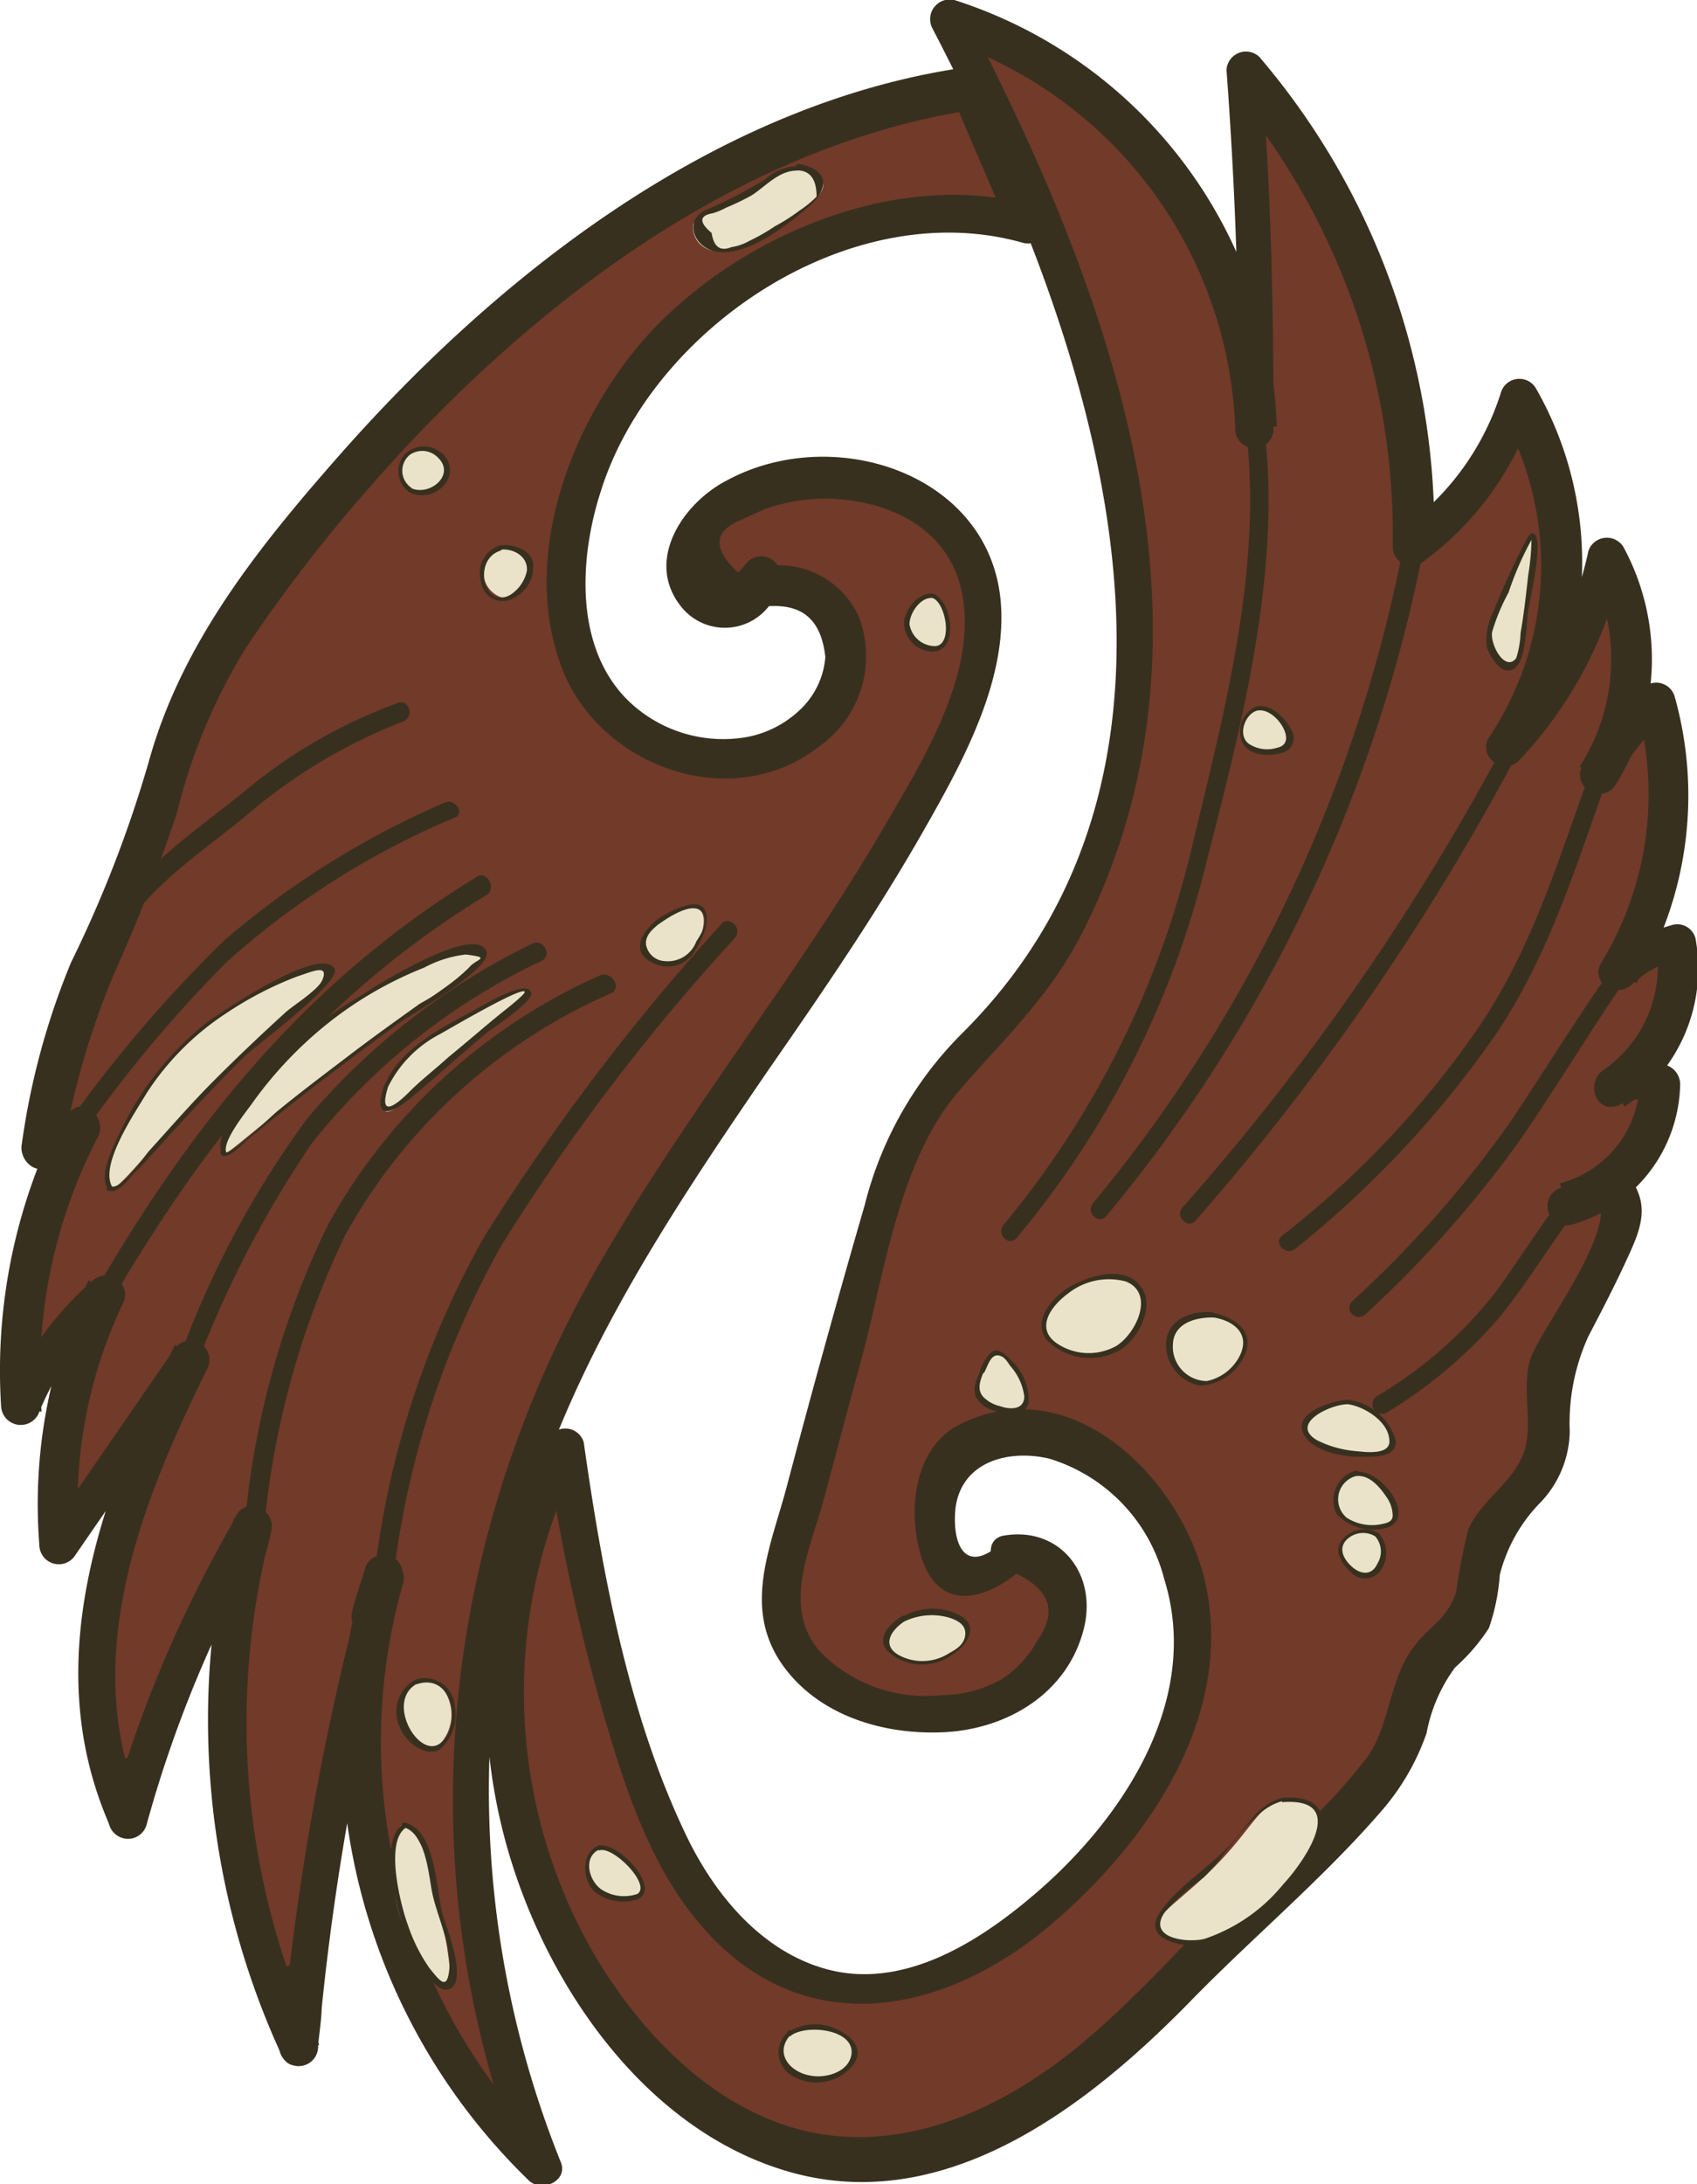 <svg xmlns="http://www.w3.org/2000/svg" viewBox="0 0 77.62 99.86"><defs><style>.cls-1{fill:#723a29;}.cls-2{fill:#38301f;}.cls-3{fill:#eae3ca;}</style></defs><title>spacer1</title><g id="Layer_2" data-name="Layer 2"><g id="glasses"><path class="cls-1" d="M44.35,3.94c-9,1.2-16.55,6.45-23.2,12.45a69.85,69.85,0,0,0-10.9,12.85A13.94,13.94,0,0,0,8,34.19a56.6,56.6,0,0,1-4.2,11.1c-.2.55-.35,1.05-.55,1.6A55.12,55.12,0,0,0,2,52.59c.6-.45,1.2-.85,1.8-1.3a23.18,23.18,0,0,0-2.7,13.05,13.41,13.41,0,0,1,3.85-5.4,21,21,0,0,0-2.1,11.7l6-8.7c-3.15,6.4-6.35,14.3-2.9,21.25.95-3.7-.7-1.4,0,0a54.34,54.34,0,0,1,5.7-13.55c-1.7,6.15-.55,1,0,0a34.55,34.55,0,0,0,2.15,24c.4-5.7-.75-1.6,0,0A118.12,118.12,0,0,1,17.6,71.94c-1.1,3.7-.45,1.55,0,0a26.65,26.65,0,0,0-.8,11.4A27.44,27.44,0,0,0,20.75,94a24.81,24.81,0,0,0,4.15,5,47.59,47.59,0,0,1-2.85-10.45,48.72,48.72,0,0,1-.3-10.8A42.63,42.63,0,0,1,24,67.19a49.58,49.58,0,0,1,4.55-9.6c1.8-3,3.75-5.9,5.75-8.75s4-5.8,5.85-8.8a38.23,38.23,0,0,0,4.6-9.55c.8-3,.1-6.2-2.9-7.75a8.9,8.9,0,0,0-7.8-.1c-1.35.65-2.6,1.75-2.5,3.4.1,1.35,1.3,2.4,2.6,1.7a1.38,1.38,0,0,0,.8-1.4l-.65.7a3,3,0,0,1,3.9,1,3.7,3.7,0,0,1-.4,4.55c-2.25,2.75-6.5,2.65-9.15.5-3.2-2.55-3-7.35-1.95-10.9a17.09,17.09,0,0,1,7.15-9.25,18.86,18.86,0,0,1,11.65-3,6.13,6.13,0,0,1,1.6.35Z"/><path class="cls-2" d="M44.1,3.09c-11.3,1.65-21.25,9.4-28.6,17.75-3.65,4.15-7.2,8.55-8.7,14A56,56,0,0,1,3.25,44,33.62,33.62,0,0,0,1,52.29c-.15.7.6,1.5,1.3,1s1.2-.85,1.8-1.3l-1.2-1.2A25.74,25.74,0,0,0,.05,64.29a.9.9,0,0,0,1.75.25,13,13,0,0,1,3.65-5c-.45-.35-.9-.7-1.4-1A23.68,23.68,0,0,0,1.8,70.64a.89.89,0,0,0,1.65.45l6-8.7L8,61.49c-3.4,6.9-6.3,14.65-2.9,22.15a.88.88,0,0,0,1.6-.2c.15-.7.6-2,.15-2.7a.88.88,0,0,0-1-.4c-1.15.45-1.2,2.1-.85,3.1a.89.89,0,0,0,1.7,0A56.1,56.1,0,0,1,12.3,70.09l-1.6-.7a17.33,17.33,0,0,1-.8,2.75c.55,0,1,.15,1.6.2.2.6.15-.3.25-.75a7.68,7.68,0,0,1,.55-1.5l-1.6-.7A36.58,36.58,0,0,0,12.9,94c.4.85,1.6.35,1.65-.45s.5-2.9-.3-3.55A.92.92,0,0,0,13,90c-.8.85-.55,2.8-.2,3.8a.89.89,0,0,0,1.75-.25,119.3,119.3,0,0,1,3.85-21.4.88.88,0,0,0-1.7-.45c-.2.7-.45,1.35-.6,2a.88.88,0,0,0,1.7.45c.2-.65.4-1.35.6-2l-1.7-.45a28.15,28.15,0,0,0,7.5,28c.6.55,1.8,0,1.45-.85A45.54,45.54,0,0,1,23.5,71.74c2-8.55,6.8-15.75,11.7-22.9,2.5-3.6,5-7.25,7.15-11.05,1.65-2.9,3.55-6.4,3.45-9.8-.15-6.25-7.6-8.75-12.6-6-2,1.05-3.75,3.7-2,5.8a2.55,2.55,0,0,0,4.5-1.5.88.88,0,0,0-1.5-.6,8.94,8.94,0,0,1-.65.7.89.89,0,0,0,1,1.4c2-.35,3,.4,3.2,2.25a3.71,3.71,0,0,1-1.2,2.45,4.81,4.81,0,0,1-2.35,1.2A6.25,6.25,0,0,1,28.7,32c-2.45-2.45-2.2-6.55-1.2-9.6C29.85,15,38.9,8.89,46.75,11.09c.8.25,1.3-.65,1-1.3l-2.7-6.3c-.45-1.05-1.95-.15-1.5.9l2.7,6.3,1-1.3c-6.1-1.7-13.3,1.3-17.5,5.8-3.6,3.9-6.1,10.4-3.95,15.6,1.85,4.35,7.75,6.4,11.65,3.35a5.05,5.05,0,0,0,1.85-5.9,4,4,0,0,0-5.5-1.95c.35.45.7.9,1.05,1.4a8.94,8.94,0,0,1,.65-.7l-1.5-.6c-1.4-1.2-1.45-2.05-.15-2.6l1.1-.5a8.27,8.27,0,0,1,3.65-.45c2.35.25,4.6,1.4,5.3,3.85,1,3.65-1.5,7.75-3.25,10.75-3.95,6.85-8.95,13-12.95,19.85C20.1,70.14,18.45,85.44,24,99.44c.5-.3,1-.55,1.45-.85a26.4,26.4,0,0,1-7-26.25.88.88,0,0,0-1.7-.45c-.2.7-.4,1.35-.6,2l1.7.45c.2-.7.4-1.35.6-2l-1.7-.45a125.13,125.13,0,0,0-3.9,21.85c.6-.1,1.15-.15,1.75-.25a4.59,4.59,0,0,1-.25-1.4c-.05-.35.3-1,0-.65H13.05c-.4-.35,0,.2-.15.5a11.17,11.17,0,0,0-.1,1.8l1.65-.45A34.8,34.8,0,0,1,12.4,70c.25-1-1.15-1.6-1.6-.7S9.5,72,9.8,73a.88.88,0,0,0,1.6.2,17.73,17.73,0,0,0,1-3.15.89.89,0,0,0-1.6-.7A58.21,58.21,0,0,0,5,83.09H6.7c-.25-.7.3-1.15-.4-.9l-1-.4c-.1-.15-.25,1.1-.3,1.3.55,0,1-.15,1.6-.2-3.1-6.8-.2-14.1,2.9-20.35a.88.88,0,0,0-1.5-.9l-6,8.7,1.65.45a21.23,21.23,0,0,1,2-11.25.88.88,0,0,0-1.4-1,15.18,15.18,0,0,0-4.1,5.75c.6.1,1.15.15,1.75.25a23.41,23.41,0,0,1,2.6-12.6c.35-.7-.45-1.75-1.2-1.2-.6.45-1.2.85-1.8,1.3l1.3,1a36.75,36.75,0,0,1,2.45-8.6A75.18,75.18,0,0,0,8.1,37.14a26.12,26.12,0,0,1,3.2-7.6,70.67,70.67,0,0,1,5.55-7.2C24,14.14,33.65,6.64,44.65,5A1,1,0,0,0,44.1,3.09Z"/><path class="cls-1" d="M46.35,71.24c-1.05,1-2.4,1.8-3.05.45s-.7-4.3.45-5.2a5.36,5.36,0,0,1,4.2-.8c4.35.9,7,5.75,6.65,10.15S51.4,84.09,48.1,87c-2.7,2.4-6.15,4.45-9.7,3.9a9.91,9.91,0,0,1-6.2-4.1,24.8,24.8,0,0,1-3.2-6.9,81.16,81.16,0,0,1-3.15-13.8,24.56,24.56,0,0,0,2.9,27.05,15.31,15.31,0,0,0,8.8,5.4c4.35.65,8.7-1.35,12.15-4.1s6.2-6.25,9.45-9.2c2.05-1.85,4.4-3.7,5.15-6.35a8.33,8.33,0,0,1,1-2.9c.45-.6,1.15-1,1.6-1.5.85-1.15.55-2.8,1.1-4.15.75-1.75,3-2.9,2.85-4.8,0-.5-.3-1-.3-1.5a4.8,4.8,0,0,1,.6-2.15c.9-1.75,1.75-3.5,2.65-5.2.35-.75.7-1.75,0-2.25-.75.25-1.5.45-2.25.7a5.68,5.68,0,0,0,4.3-5.6,4.08,4.08,0,0,0-2.15.35,6.53,6.53,0,0,0,2.85-6.75,5.58,5.58,0,0,0-2.55,1.4,15.25,15.25,0,0,0,1.65-12.4,11.17,11.17,0,0,0-2.65,3.45,9.58,9.58,0,0,0,.4-10,17.5,17.5,0,0,1-4.6,8.75,14.87,14.87,0,0,0,.55-15.9A12.28,12.28,0,0,1,64.6,25a32.14,32.14,0,0,0-7.75-21.6c.45,5.4.6,10.85.55,16.3A20.06,20.06,0,0,0,43.35,1c3.85,7.35,7.3,15.1,8.25,23.3s-.9,17.15-6.55,23.2c-1.1,1.2-1.9,1.6-2.75,3a20.45,20.45,0,0,0-1.7,4c-1.5,5.25-3,10.5-4.35,15.8-.4,1.45-.85,2.15-.6,3.6.45,2.55,3.25,4.25,5.85,4.45s4.8-.2,6.3-2.25a4.39,4.39,0,0,0,1-3.25,2.11,2.11,0,0,0-2.55-1.7"/><path class="cls-2" d="M45.7,70.64c-1.6,1.35-2.15-.1-2-1.65.25-2.15,2.4-2.75,4.3-2.3a7.76,7.76,0,0,1,5.25,5.5c1.75,5.6-2,11.15-6.15,14.6-2.5,2.1-5.85,4.15-9.25,3.25-3-.8-5.15-3.4-6.45-6.1-2.65-5.5-3.85-12-4.7-18a.88.88,0,0,0-1.6-.2A25.54,25.54,0,0,0,23.4,85.14c1.85,5.9,6.1,12,12.2,14,7.4,2.45,14.15-2.8,19-7.8,2.8-2.85,5.95-5.5,8.55-8.5a10.83,10.83,0,0,0,2.1-3.6,7.33,7.33,0,0,1,1.3-3,8.93,8.93,0,0,0,1.55-1.8A9.38,9.38,0,0,0,68.6,72a7.25,7.25,0,0,1,1.9-3.35,4.82,4.82,0,0,0,1.3-3.2,9.53,9.53,0,0,1,.85-4.35c.6-1.15,1.2-2.3,1.75-3.5s1.1-2.35.25-3.6a.88.88,0,0,0-1-.4c-.75.25-1.5.45-2.25.7a.88.88,0,0,0,.45,1.7,6.8,6.8,0,0,0,5-6.45.93.93,0,0,0-.9-.9,7.44,7.44,0,0,0-2.35.35c.25.55.45,1.05.7,1.6a7.59,7.59,0,0,0,3.25-7.7.86.86,0,0,0-1.1-.6,7.49,7.49,0,0,0-3,1.65c.45.35.9.7,1.4,1a16.7,16.7,0,0,0,1.75-13.1.88.88,0,0,0-1.45-.4,13.17,13.17,0,0,0-2.8,3.6.88.88,0,0,0,1.5.9,10.75,10.75,0,0,0,.4-10.95.89.89,0,0,0-1.6.2,17.7,17.7,0,0,1-4.35,8.35c.45.35.9.7,1.4,1a16,16,0,0,0,.55-16.8.88.88,0,0,0-1.6.2,12.13,12.13,0,0,1-4.35,6.1c.45.25.9.5,1.3.75a33.36,33.36,0,0,0-8-22.2.89.89,0,0,0-1.5.6c.4,5.4.6,10.85.55,16.3h1.75A21.21,21.21,0,0,0,43.65,0a.9.9,0,0,0-1,1.3c7.05,13.55,14.15,33.3,1.3,46a16.88,16.88,0,0,0-4.4,7.8c-1.25,4.3-2.45,8.65-3.6,13-.75,2.75-2,5.5-.1,8.1,1.65,2.25,4.55,3.1,7.2,3,3-.1,5.85-1.8,6.55-4.85.55-2.45-1.15-4.55-3.65-4.15-1.1.15-.65,1.85.45,1.7,1.6.75,2,1.75,1.05,3.1a4.88,4.88,0,0,1-1.6,1.75,5.6,5.6,0,0,1-2.8.75,6.72,6.72,0,0,1-5.55-2c-1.75-2-.45-4.65.15-6.85s1.15-4.35,1.75-6.5c1.05-3.9,1.7-9,4.4-12.2,2.15-2.5,4.25-4.4,5.75-7.4,7-13.85,1.2-29.3-5.45-42.05l-1,1.3a19.44,19.44,0,0,1,13.4,17.9.88.88,0,0,0,1.75,0c0-5.45-.1-10.85-.55-16.3L56.2,4a31.57,31.57,0,0,1,7.5,21,.87.87,0,0,0,1.3.75,14.14,14.14,0,0,0,5.2-7.15c-.55.05-1,.15-1.6.2a14.13,14.13,0,0,1-.55,15,.88.88,0,0,0,1.4,1,18.92,18.92,0,0,0,4.8-9.1c-.55.05-1,.15-1.6.2a9.08,9.08,0,0,1-.4,9.15l1.5.9a11.47,11.47,0,0,1,2.55-3.25c-.5-.15-1-.25-1.45-.4a14.78,14.78,0,0,1-1.6,11.7c-.55.9.65,1.7,1.4,1a5.27,5.27,0,0,1,2.2-1.2c-.35-.2-.7-.4-1.1-.6a5.79,5.79,0,0,1-2.45,5.75c-.75.55-.35,1.95.7,1.6a3.14,3.14,0,0,1,1.9-.3l-.9-.9a4.87,4.87,0,0,1-3.65,4.75c.15.55.3,1.15.45,1.7.75-.25,1.5-.45,2.25-.7l-1-.4c1,1.4-2.45,5.9-3,7.3s.2,3.3-.45,4.65-1.9,2-2.45,3.3a28.62,28.62,0,0,0-.55,2.85c-.45,1.3-1.2,1.5-1.9,2.45-1.15,1.45-1.1,3.5-2.1,5a24.74,24.74,0,0,1-4.05,4.2c-3.1,2.9-5.8,6.25-9.1,9-3.6,3-8.35,5.2-13.1,3.85-4-1.15-7.15-4.5-9.2-8a23.92,23.92,0,0,1-.55-22.85c-.55,0-1.05-.15-1.6-.2a89.15,89.15,0,0,0,2.7,12.45c.95,3.25,2.1,6.65,4.3,9.25,4.55,5.4,11,4.3,16,.1,4.45-3.75,8.45-9.5,7.15-15.6-1-4.7-6.05-9.9-11.2-7.35-2.1,1-2.45,3.85-1.85,5.95.8,2.75,3,2.15,4.75.6C47.8,71.14,46.55,69.89,45.7,70.64Z"/><path class="cls-2" d="M33,42.24a100.57,100.57,0,0,0-10.85,14.3A41.05,41.05,0,0,0,17.2,71.39c-.1.55.75.8.85.25A40.86,40.86,0,0,1,22.9,57a94.3,94.3,0,0,1,10.7-14.1C34,42.44,33.35,41.84,33,42.24Z"/><path class="cls-2" d="M27.45,44.59A26.5,26.5,0,0,0,15,56a39.15,39.15,0,0,0-3.8,13.65c0,.55.8.55.9,0a39.12,39.12,0,0,1,3.7-13.2A25.59,25.59,0,0,1,28,45.39C28.4,45.14,28,44.39,27.45,44.59Z"/><path class="cls-2" d="M24.35,43.14a31.49,31.49,0,0,0-10.3,8A43.52,43.52,0,0,0,8.5,61.29c-.25.5.55,1,.75.45a48.84,48.84,0,0,1,5-9.45,29.49,29.49,0,0,1,10.5-8.35C25.3,43.69,24.85,42.89,24.35,43.14Z"/><path class="cls-2" d="M21.8,40.09c-7.6,4.65-12.8,11-17.25,18.6a.44.44,0,0,0,.75.45c4.4-7.45,9.5-13.7,17-18.25C22.7,40.54,22.25,39.79,21.8,40.09Z"/><path class="cls-2" d="M20.35,36.69A39.31,39.31,0,0,0,10.25,43,61.09,61.09,0,0,0,3.4,50.94c-.35.45.3,1.05.6.6A60.67,60.67,0,0,1,10.35,44a37.1,37.1,0,0,1,10.4-6.6C21.3,37.24,20.85,36.49,20.35,36.69Z"/><path class="cls-2" d="M18.2,32.14a23.29,23.29,0,0,0-7.15,4.15c-2,1.6-4.2,3.1-5.7,5.15-.35.45.45.9.75.45,1.35-1.8,3.4-3.15,5.1-4.55A24.74,24.74,0,0,1,18.4,33C19,32.79,18.7,31.94,18.2,32.14Z"/><path class="cls-2" d="M57,19.74c.75,6.25-1,12.8-2.45,18.85A42.17,42.17,0,0,1,45.9,56c-.35.45.25,1,.6.6a42.46,42.46,0,0,0,8.65-17.05c1.6-6.25,3.45-13.25,2.7-19.8C57.8,19.19,56.9,19.19,57,19.74Z"/><path class="cls-2" d="M64.2,24.94A67,67,0,0,1,50,55c-.35.45.25,1,.6.6a68.07,68.07,0,0,0,14.5-30.45C65.15,24.64,64.3,24.39,64.2,24.94Z"/><path class="cls-2" d="M69,33.64A109.45,109.45,0,0,1,54.1,55.19c-.4.4.25,1.05.6.6A112,112,0,0,0,69.65,34C70,33.59,69.25,33.14,69,33.64Z"/><path class="cls-2" d="M72.65,35.54c-1.45,4-2.6,7.85-5,11.4a42.7,42.7,0,0,1-9,9.55c-.45.35.2.95.6.6a46.51,46.51,0,0,0,9.1-9.7c2.45-3.6,3.65-7.55,5.1-11.6A.44.44,0,0,0,72.65,35.54Z"/><path class="cls-2" d="M73.65,44.39c-1.55,2.2-3,4.55-4.5,6.8a50.2,50.2,0,0,1-7.3,8.3.42.42,0,0,0,.6.6,51.45,51.45,0,0,0,7.1-8c1.65-2.4,3.15-4.9,4.8-7.3C74.75,44.39,74,43.94,73.65,44.39Z"/><path class="cls-2" d="M71.25,55c-1,1.35-1.9,2.8-2.9,4.15a19.49,19.49,0,0,1-5.4,4.7.44.44,0,0,0,.45.75,21.39,21.39,0,0,0,5.25-4.45c1.2-1.5,2.2-3.15,3.35-4.7C72.35,55,71.55,54.54,71.25,55Z"/><path class="cls-3" d="M18.8,22.39a1.18,1.18,0,0,0,1.7-.75,1.13,1.13,0,0,0-.65-1.05,1,1,0,0,0-1.35.4A1,1,0,0,0,18.8,22.39Z"/><path class="cls-2" d="M18.7,22.49a1.31,1.31,0,0,0,1.6-.3,1,1,0,0,0-.2-1.55,1.23,1.23,0,0,0-1.65.2,1.19,1.19,0,0,0,.25,1.65c.1.1.2-.1.1-.2a.94.94,0,0,1-.05-1.5,1,1,0,0,1,1.3.15c.8.8-.45,1.8-1.3,1.35C18.7,22.24,18.6,22.44,18.7,22.49Z"/><path class="cls-3" d="M22.9,25a1.23,1.23,0,0,0,0,2.3c.7.15,1.7-.85,1.45-1.6A1.27,1.27,0,0,0,22.9,25Z"/><path class="cls-2" d="M22.85,24.94A1.33,1.33,0,0,0,22,26.59a1,1,0,0,0,1.4.8,1.64,1.64,0,0,0,1-1.5c0-.7-.85-1.05-1.55-.95-.15,0-.1.25,0,.2.55-.1,1.3.25,1.25.95a1.71,1.71,0,0,1-.75,1.1c-1.2.7-1.75-1.55-.5-2C23.05,25.14,23,24.89,22.85,24.94Z"/><path class="cls-3" d="M36.45,7.69c.5,0,1.15.35,1.2.75S37,9.44,36.2,10c-1.1.75-3,1.95-4,1.3a1.08,1.08,0,0,1-.5-1c.1-.45.75-.5,1.8-1C35.25,8.44,35.45,7.64,36.45,7.69Z"/><path class="cls-2" d="M36.45,7.79q.9,0,.9,1.2a5,5,0,0,1-.8.65,8.22,8.22,0,0,1-1.1.7A8.55,8.55,0,0,1,34.3,11a2.46,2.46,0,0,1-.85.3c-.5.2-.8,0-.9-.65-.6-.5-.55-.8.05-.9a3.06,3.06,0,0,0,.6-.25,12,12,0,0,0,1.15-.55c.65-.4,1.25-1.15,2.1-1.15.15,0,.15-.2,0-.2a2.23,2.23,0,0,0-1.45.6A21.83,21.83,0,0,1,32.2,9.64c-.9.5-.45,1.65.5,1.85,1.4.3,3.25-1.15,4.25-2s1-1.75-.45-2C36.35,7.59,36.3,7.79,36.45,7.79Z"/><path class="cls-3" d="M10.2,52.74c.15.1.6-.4,3.15-2.4,5.8-4.55,9-6.35,8.8-6.8s-2.45.3-4.3,1.2C12.7,47.34,9.85,52.39,10.2,52.74Z"/><path class="cls-2" d="M10.2,52.84c.35.1,1-.65,1.2-.8,2.25-1.85,4.55-3.6,6.9-5.3.4-.3,4.25-2.45,3.95-3.25-.65-1.55-7.3,2.95-8,3.55-.85.75-4.75,4.2-4.1,5.75,0,.15.25,0,.2-.1-.2-.5.9-1.85,1.15-2.2a18.25,18.25,0,0,1,2.95-3.25,17.26,17.26,0,0,1,4.95-3,5.27,5.27,0,0,1,1.9-.6c1.25.15.45.2.15.6a10.43,10.43,0,0,1-2.25,1.65c-1.05.75-2.1,1.5-3.15,2.3s-2.25,1.7-3.35,2.6c-.2.15-2.1,2-2.4,1.9S10.05,52.79,10.2,52.84Z"/><path class="cls-3" d="M5,54.34c.35.25,1.65-1.7,4.85-4.9,3.7-3.75,5.5-4.75,5.35-5.1-.3-.5-5.3,1-8.25,5.1C5.4,51.54,4.6,54.09,5,54.34Z"/><path class="cls-2" d="M5,54.44c.5.15,1-.75,1.35-1,1.6-1.75,3.2-3.55,4.9-5.2.35-.35,4.4-3.35,4.05-3.95-.65-1.15-5.5,2.2-5.9,2.5a14,14,0,0,0-3.8,4.75c-.3.65-1.15,2.15-.65,2.85.1.1.25,0,.2-.1-.65-1,1.05-3.45,1.55-4.3a12.43,12.43,0,0,1,3.7-3.7,16.17,16.17,0,0,1,3.2-1.65c.65-.2,1.45-.6,1.15.15-.2.5-1.4,1.2-1.75,1.55-1.1,1-2.15,2-3.2,3.05s-2,2.15-3,3.25c-.25.3-1.25,1.75-1.7,1.6C4.85,54.24,4.8,54.44,5,54.44Z"/><path class="cls-3" d="M17.65,49.69c.15-.5.7-1.7,4-3.4.4-.2,2.45-1.25,2.6-1s-.7.7-2.35,2.1c-2.75,2.35-3.9,3.65-4.3,3.4C17.35,50.59,17.55,49.89,17.65,49.69Z"/><path class="cls-2" d="M17.75,49.69a5.45,5.45,0,0,1,2.35-2.4c.2-.1,3.75-2.2,3.9-1.95.05.1-.85.8-1.1,1-.8.65-1.6,1.35-2.4,2-.6.55-1.2,1-1.8,1.6s-1.4,1.2-.95-.25c.05-.15-.15-.2-.2,0-.5,1.55.35,1.25,1.25.5,1.2-1,2.3-2,3.5-3,.25-.2,2.1-1.4,2-1.8-.15-.7-2.35.65-2.7.85-1.45.75-3.45,1.8-4.05,3.5C17.5,49.79,17.7,49.84,17.75,49.69Z"/><path class="cls-3" d="M18.45,83.39c.35,0,.85,1,1.05,1.45a17.32,17.32,0,0,1,.4,2c.25,1.15.4,1.25.55,2.2.1.7.25,1.65,0,1.8s-1.9-1.75-2.35-4C17.85,85.29,18,83.49,18.45,83.39Z"/><path class="cls-2" d="M18.45,83.54c1,.25,1.15,2.1,1.3,2.9.2,1.1.9,2.4.8,3.6-.1,1-.45.5-.9-.05a7.65,7.65,0,0,1-1-2c-.3-.8-1.1-3.85-.05-4.45.1-.05,0-.25-.1-.2-1.15.7-.45,3.5-.15,4.45.15.5,1.3,3.5,2.2,3.15s-.2-3-.3-3.4c-.3-1.05-.3-3.85-1.7-4.2C18.35,83.29,18.3,83.49,18.45,83.54Z"/><path class="cls-3" d="M19,76.89a1.59,1.59,0,0,0-.75,1.8c.2.85,1.05,1.45,1.6,1.3a2,2,0,0,0,.4-2.8A1.06,1.06,0,0,0,19,76.89Z"/><path class="cls-2" d="M19,76.79A1.68,1.68,0,0,0,18.3,79c.25.6,1.1,1.35,1.8,1a2.09,2.09,0,0,0,.7-2A1.37,1.37,0,0,0,19,76.79a.11.11,0,0,0,.1.2c1.6-.5,2.05,1.9,1.05,2.7s-2.6-2-1-2.75C19.2,76.89,19.1,76.74,19,76.79Z"/><path class="cls-3" d="M42.65,27.24c-.45-.1-1.35.7-1.15,1.55a1.21,1.21,0,0,0,1.55.8C43.6,29.24,43.25,27.34,42.65,27.24Z"/><path class="cls-2" d="M42.65,27.14c-.65-.05-1.25.7-1.3,1.3a1.33,1.33,0,0,0,1.3,1.35c1.25,0,.9-2.4,0-2.65-.1-.05-.15.15,0,.2.6.2.95,2.1.15,2.2a1.19,1.19,0,0,1-1.2-1c0-.5.5-1.25,1.05-1.2C42.8,27.34,42.8,27.14,42.65,27.14Z"/><path class="cls-3" d="M30.1,42.19c-.3.2-.8.65-.75,1.15a1.24,1.24,0,0,0,1.35.8c1.1-.15,1.8-2,1.35-2.5C31.75,41.24,30.7,41.69,30.1,42.19Z"/><path class="cls-2" d="M30,42.09c-.65.55-1.15,1.4-.2,1.9a1.44,1.44,0,0,0,2-.55c.3-.45.75-1.35.4-1.9s-1.75.2-2.2.55c-.1,0,0,.25.15.15.35-.25,1.45-1,1.9-.6s0,1.1-.2,1.4a1.39,1.39,0,0,1-1.45.9.91.91,0,0,1-.85-.75c-.05-.45.35-.75.65-1C30.25,42.14,30.1,42,30,42.09Z"/><path class="cls-3" d="M57.5,32.39a1.17,1.17,0,0,0-.65,1.45A1.42,1.42,0,0,0,59,34C59.2,33.54,58.25,32.19,57.5,32.39Z"/><path class="cls-2" d="M57.5,32.29a1.23,1.23,0,0,0-.65,1.7c.3.55,1.15.6,1.7.45a.71.71,0,0,0,.5-1.1c-.3-.55-.9-1.15-1.55-1.05-.15.05-.1.25,0,.2.5-.1,1,.4,1.2.8s.2.8-.3.9a1.51,1.51,0,0,1-1.3-.2c-.5-.4-.15-1.35.4-1.5C57.7,32.44,57.65,32.24,57.5,32.29Z"/><path class="cls-3" d="M70.1,24.49c-.1,0-.25.4-1.15,2.35-.75,1.7-1,2.2-.8,2.8s.65.95.95.9.4-.65.75-3.05C70.2,24.84,70.2,24.54,70.1,24.49Z"/><path class="cls-2" d="M70.1,24.39c-.2,0-.3.35-.4.5-.5,1-1,2.05-1.4,3.1A2.83,2.83,0,0,0,68,29.54c.1.4.6,1.25,1.1,1.1.75-.15.7-2.2.8-2.75.05-.35.75-3.25.25-3.5-.15-.05-.25.15-.1.2a10.68,10.68,0,0,1-.15,1.7c-.1.9-.2,1.8-.35,2.65a4.26,4.26,0,0,1-.2,1.15c-.5.65-1.2-.6-1.1-1.2a9.18,9.18,0,0,1,.75-1.8,14.46,14.46,0,0,1,1.1-2.5C70.25,24.59,70.25,24.39,70.1,24.39Z"/><path class="cls-3" d="M27.4,84.44c-.4.1-.65.85-.5,1.35a1.77,1.77,0,0,0,2.4.75C29.65,86,28.2,84.24,27.4,84.44Z"/><path class="cls-2" d="M27.35,84.39c-.8.35-.7,1.6-.15,2.1a2.11,2.11,0,0,0,1.95.35c1.15-.5-.9-2.7-1.8-2.45-.1,0-.05.25.1.2.65-.15,2.35,1.6,1.7,2a1.89,1.89,0,0,1-1.55-.15c-.65-.35-1-1.55-.15-1.9C27.6,84.49,27.5,84.29,27.35,84.39Z"/><path class="cls-3" d="M36.05,93a1.11,1.11,0,0,0-.3,1.15c.2.75,1.45,1.15,2.35.8.5-.2,1.15-.75,1-1.2C39,92.94,36.9,92.24,36.05,93Z"/><path class="cls-2" d="M36,92.94a1.23,1.23,0,0,0,.3,2,2.16,2.16,0,0,0,2.7-.5c.55-.7,0-1.3-.6-1.6a2.3,2.3,0,0,0-2.4.1.11.11,0,0,0,.15.15c.65-.55,2.9-.35,2.8.8-.1.85-1.2,1.15-1.9,1-.9-.15-1.65-1-.9-1.85A.11.11,0,1,0,36,92.94Z"/><path class="cls-3" d="M58.75,82.29c-1.1.15-1.35,1.1-2.9,2.75-1.75,1.85-3.1,2.45-2.9,3.15.15.45.85.6.95.65,2.85.65,7.3-4.6,6.45-6C60.05,82.29,59.2,82.24,58.75,82.29Z"/><path class="cls-2" d="M58.7,82.19c-1.1.25-1.6,1.2-2.3,2-1,1.15-2.5,2-3.35,3.25s1.1,1.65,2.05,1.45a8.53,8.53,0,0,0,4.85-4c.85-1.4.85-2.85-1.25-2.7-.1,0-.1.25,0,.2,3.1-.2.8,2.9,0,3.75a7.86,7.86,0,0,1-3.6,2.5c-.75.2-2.7,0-1.8-1.25a10.48,10.48,0,0,1,1.75-1.55c1.05-1,2.2-3.2,3.65-3.5C58.9,82.34,58.85,82.14,58.7,82.19Z"/><path class="cls-3" d="M63,70.19a1.22,1.22,0,0,0-1.7.55c-.15.65.8,1.5,1.35,1.3A1.27,1.27,0,0,0,63,70.19Z"/><path class="cls-2" d="M63.05,70.09a1.3,1.3,0,0,0-1.65.3c-.45.5,0,1.15.4,1.5a.87.87,0,0,0,1.35-.1,1.35,1.35,0,0,0-.1-1.7c-.1-.1-.25.1-.15.15a1.05,1.05,0,0,1,.1,1.25c-.25.55-.75.5-1.15.15s-.65-.85-.25-1.25a1.07,1.07,0,0,1,1.3-.15C63.05,70.34,63.2,70.14,63.05,70.09Z"/><path class="cls-3" d="M62.05,67.34a1.36,1.36,0,0,0-.9,1.55c.3,1,2.35,1.1,2.65.55S63,67.14,62.05,67.34Z"/><path class="cls-2" d="M62,67.24a1.4,1.4,0,0,0-.85,2,2.31,2.31,0,0,0,2.1.65c1.7-.3,0-2.75-1.25-2.6-.15,0-.1.25,0,.2.65-.1,1.15.55,1.45,1a1.51,1.51,0,0,1,.25.8c0,.3-.3.35-.55.4a2.14,2.14,0,0,1-1.55-.3,1.1,1.1,0,0,1,.4-1.9C62.2,67.44,62.15,67.19,62,67.24Z"/><path class="cls-3" d="M61.65,64.14c-1,0-2.1.75-2,1.3.15.9,3.55,1.55,4,.8C63.85,65.74,63,64.19,61.65,64.14Z"/><path class="cls-2" d="M61.65,64c-.65,0-2.6.6-2,1.6.4.75,1.75,1,2.5,1,.55,0,1.7.1,1.7-.7A2.57,2.57,0,0,0,61.65,64a.1.1,0,1,0,0,.2c.75.1,1.9.8,1.9,1.7,0,.6-1,.5-1.45.45a4.86,4.86,0,0,1-1.85-.5c-1.3-.75.6-1.65,1.4-1.65C61.8,64.24,61.8,64,61.65,64Z"/><path class="cls-3" d="M55.5,60.19a1.81,1.81,0,0,0-2,.8,1.77,1.77,0,0,0,1.15,2.25A2.1,2.1,0,0,0,56.9,61,1.71,1.71,0,0,0,55.5,60.19Z"/><path class="cls-2" d="M55.5,60c-.9-.1-2,.25-2.15,1.25a1.89,1.89,0,0,0,1.55,2.1A2.36,2.36,0,0,0,57,61.79c.3-1-.55-1.55-1.45-1.75-.1,0-.15.2,0,.2.85.15,1.6.7,1.2,1.65a2.18,2.18,0,0,1-1.55,1.25,1.57,1.57,0,0,1-1.55-1.7c.05-1,1.15-1.25,2-1.2C55.65,60.29,55.65,60.09,55.5,60Z"/><path class="cls-3" d="M48.8,59c0,.05-1.25,1-1,1.8s2.15,1.6,3.4.8a2.24,2.24,0,0,0,1-2.75C51.55,58,49.8,58.29,48.8,59Z"/><path class="cls-2" d="M48.75,58.94c-.7.5-1.55,1.5-.85,2.35a2.8,2.8,0,0,0,3.3.45c.85-.5,1.65-2,1-2.9-.8-1.1-2.6-.45-3.45.1-.1.1,0,.25.1.2a3,3,0,0,1,2.65-.55c1.35.55.45,2.4-.45,2.95a2.6,2.6,0,0,1-2.75-.15c-.95-.7-.2-1.7.55-2.25C49,59,48.85,58.84,48.75,58.94Z"/><path class="cls-3" d="M45,62.69a1.58,1.58,0,0,0-.25,1c.2.7,1.8,1.1,2.2.65s-.75-2.55-1.35-2.4C45.3,61.89,45.15,62.24,45,62.69Z"/><path class="cls-2" d="M44.85,62.64c-.15.4-.4.8-.2,1.25a1.38,1.38,0,0,0,.8.6c.45.15,1.45.35,1.6-.35a2.51,2.51,0,0,0-.85-2c-.15-.15-.4-.4-.65-.4s-.6.55-.7.85.15.25.2.1c.15-.3.3-.85.7-.7.2.05.35.3.45.45a2.59,2.59,0,0,1,.65,1.4c0,.65-.7.6-1.1.45a1.57,1.57,0,0,1-.75-.4c-.35-.35-.15-.8,0-1.2C45.1,62.59,44.9,62.49,44.85,62.64Z"/><path class="cls-3" d="M41.3,74c-.1.05-.85.5-.8,1.05s1.3,1.1,2.25.9,1.65-1,1.55-1.55C44.1,73.69,42.4,73.34,41.3,74Z"/><path class="cls-2" d="M41.25,73.89c-.55.35-1.2,1-.65,1.6a2.33,2.33,0,0,0,2.9.2c.6-.35,1.3-1.2.55-1.75a2.68,2.68,0,0,0-2.8,0c-.15,0,0,.25.1.2a2.88,2.88,0,0,1,2-.2c.35.1.85.3.8.8s-.5.7-.75.85a2.26,2.26,0,0,1-2.25.1c-.85-.45-.4-1.15.2-1.55C41.45,74,41.35,73.79,41.25,73.89Z"/></g></g></svg>